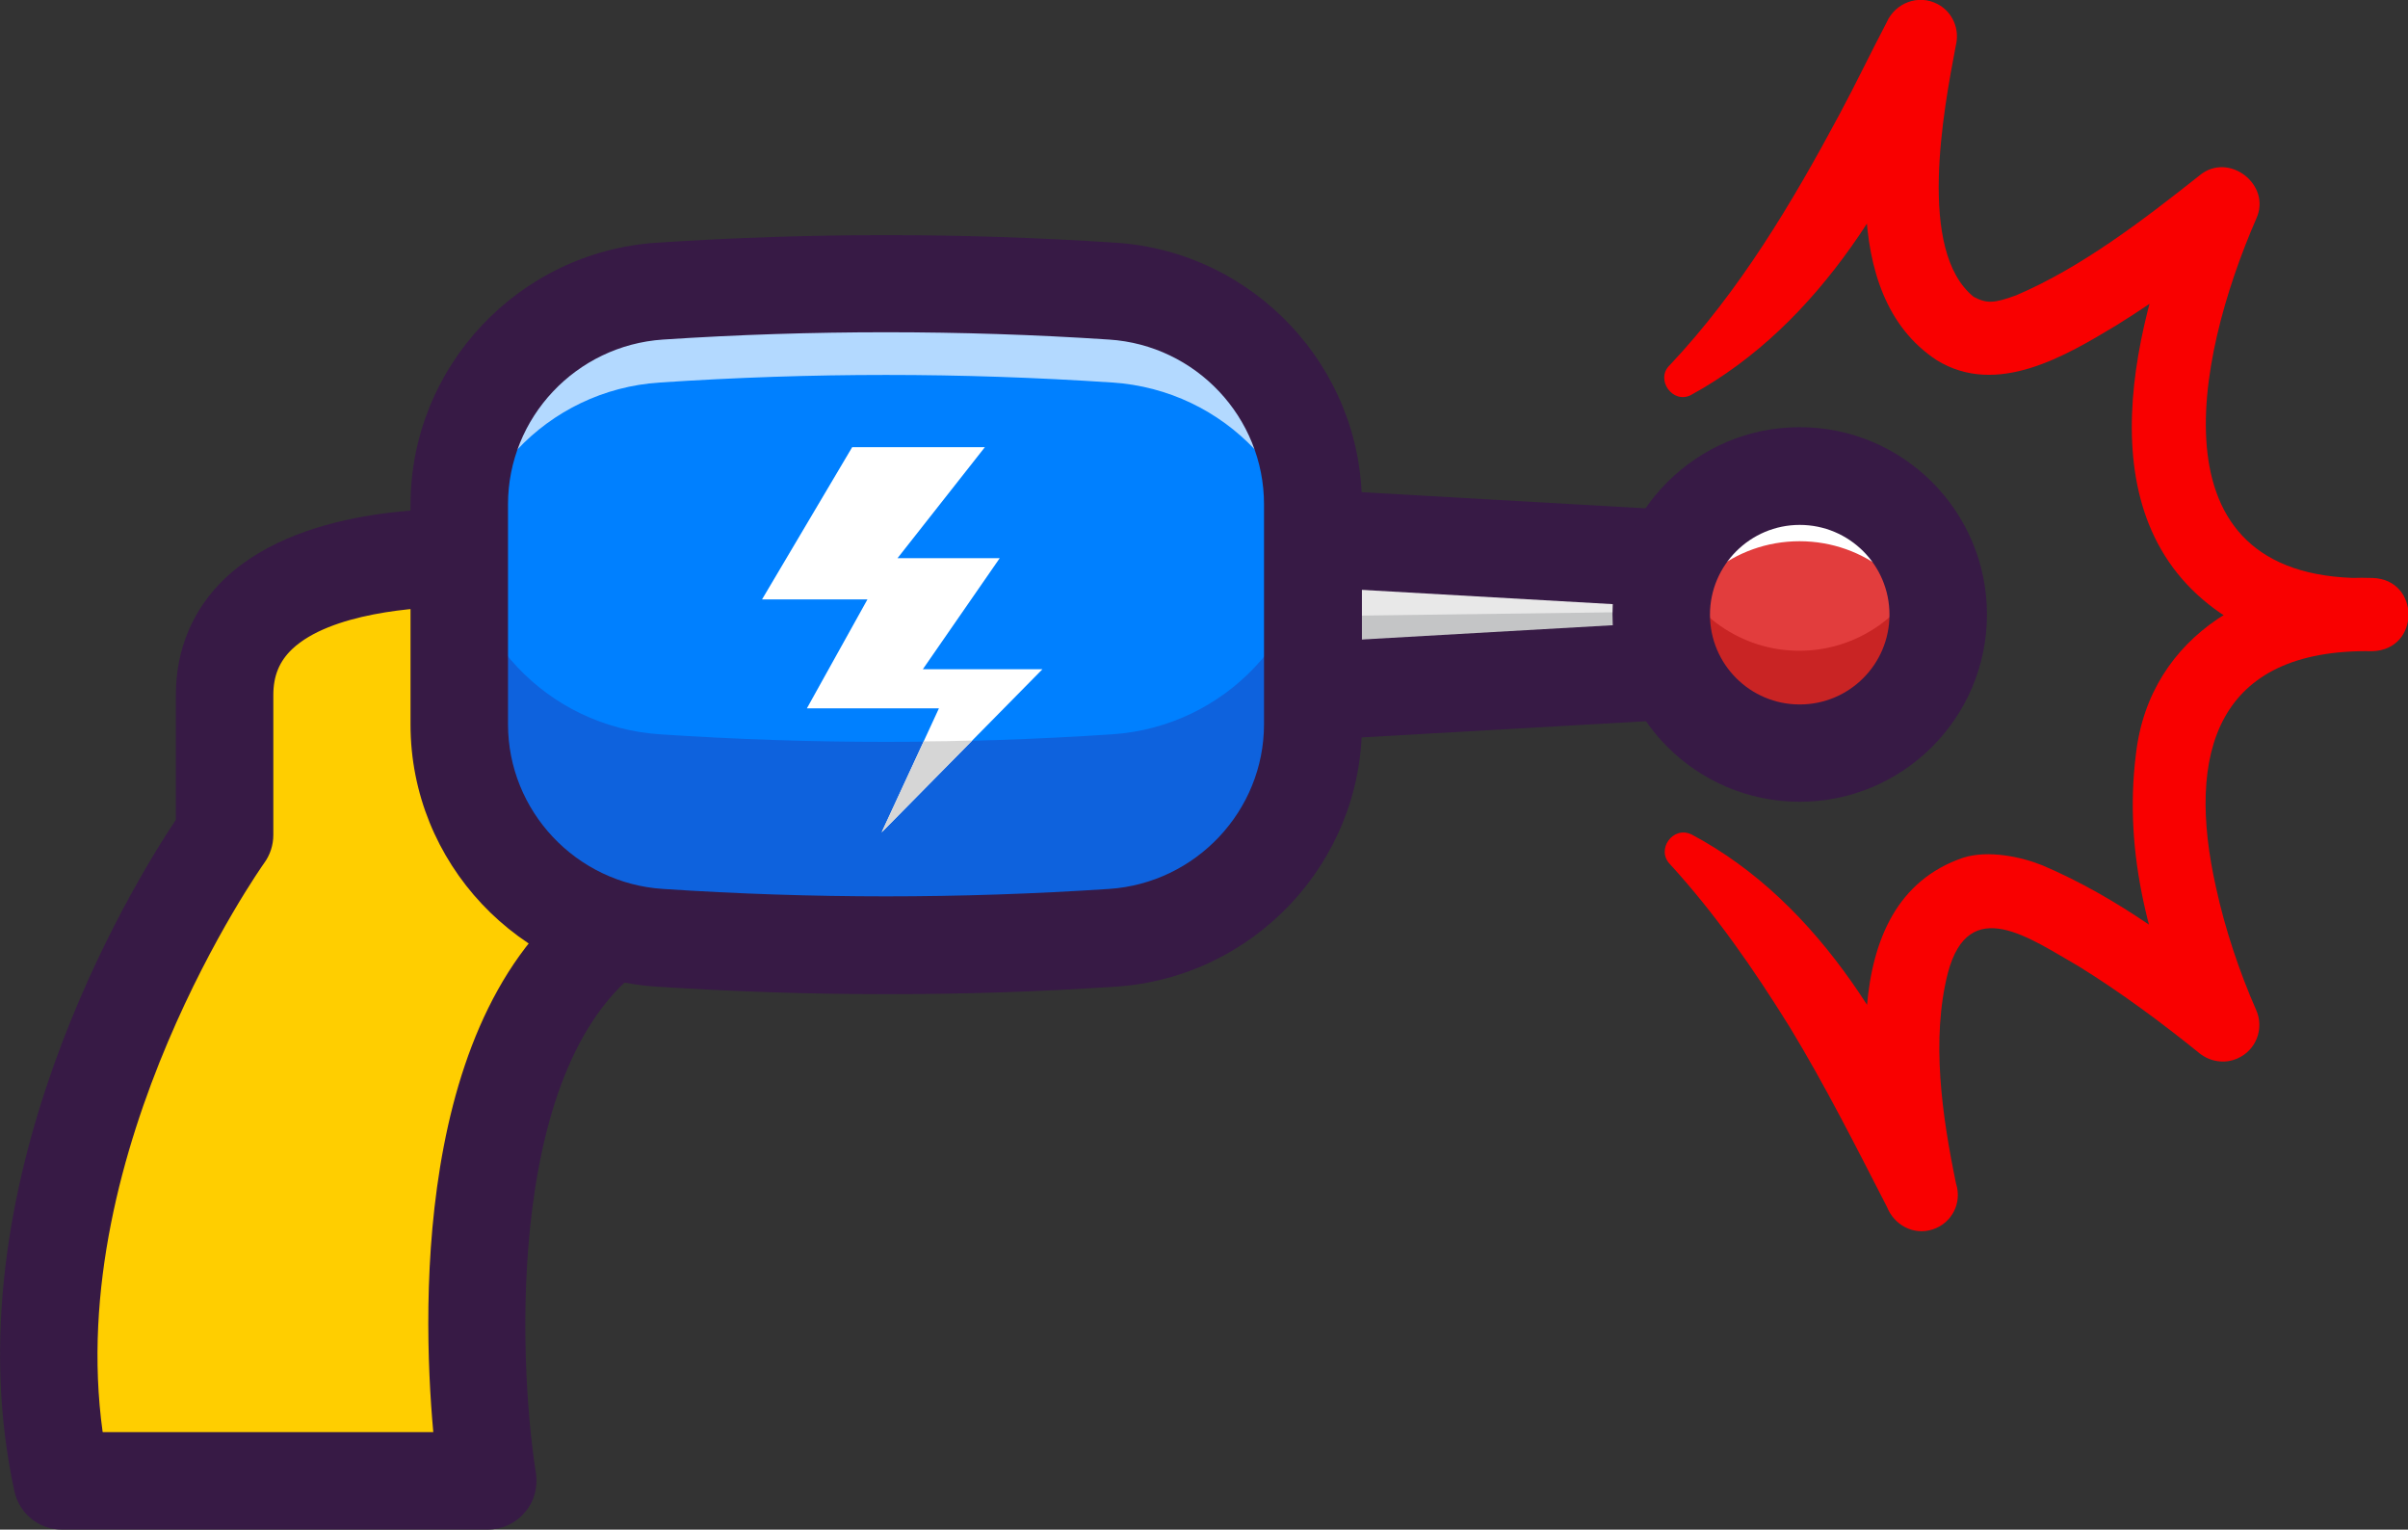 <?xml version="1.0" encoding="UTF-8"?>
<svg id="Layer_2" data-name="Layer 2" xmlns="http://www.w3.org/2000/svg" viewBox="0 0 112.15 71.22">
  <rect x="0" y="0" width="112.15" height="71.22" fill="#333333" stroke="none"/>
  <defs>
    <style>
      .cls-1 {
        fill: #0080ff;
      }

      .cls-2 {
        fill: #f90000;
      }

      .cls-3 {
        fill: #fff;
      }

      .cls-4 {
        fill: #e8e8e8;
      }

      .cls-5 {
        fill: #ffce00;
      }

      .cls-6 {
        fill: #c92424;
      }

      .cls-7 {
        fill: #c4c5c6;
      }

      .cls-8 {
        fill: #d6d6d6;
      }

      .cls-9 {
        fill: #e23d3d;
      }

      .cls-10 {
        fill: #0e62dd;
      }

      .cls-11 {
        fill: #371a45;
      }

      .cls-12 {
        opacity: .7;
      }
    </style>
  </defs>
  <g id="Layer_2-2" data-name="Layer 2">
    <g>
      <g>
        <path class="cls-5" d="m21.93,26s-11.47-.69-11.47,6.36v6.51S-.37,53.95,2.89,68.95h19.85s-3.29-20.51,6.76-26.31c10.05-5.8-7.56-16.64-7.56-16.64Z"/>
        <path class="cls-11" d="m22.73,71.22H2.89c-1.07,0-1.99-.74-2.22-1.79-3.09-14.23,5.45-28.15,7.52-31.26v-5.81c0-2.14.8-4.02,2.31-5.45,3.76-3.54,10.78-3.23,11.56-3.18.37.02.73.14,1.05.33,1.98,1.22,11.83,7.62,11.74,14.23-.02,1.78-.78,4.31-4.23,6.31-7.12,4.11-6.5,18.71-5.66,23.99.1.66-.08,1.33-.52,1.83-.43.51-1.06.8-1.73.8Zm-17.94-4.54h15.39c-.55-6.06-.87-20.78,8.18-26.01,1.94-1.12,1.96-2.11,1.96-2.44.04-2.88-5.12-7.44-9.08-9.98-1.85,0-5.86.3-7.63,1.97-.6.57-.88,1.25-.88,2.14v6.51c0,.48-.15.94-.43,1.32-.1.14-9.35,13.25-7.52,26.48Z"/>
      </g>
      <polygon class="cls-4" points="85.66 30.78 48.96 32.87 48.96 24.36 85.66 26.45 85.66 30.78"/>
      <polygon class="cls-7" points="85.66 28.37 85.66 30.78 48.96 32.86 48.96 28.85 85.66 28.37"/>
      <path class="cls-11" d="m48.96,35.14c-.58,0-1.14-.22-1.56-.62-.45-.43-.71-1.03-.71-1.65v-8.5c0-.62.26-1.22.71-1.65.45-.43,1.05-.66,1.69-.62l36.7,2.09c1.2.07,2.14,1.06,2.14,2.27v4.33c0,1.2-.94,2.2-2.14,2.27l-36.7,2.09s-.09,0-.13,0Zm36.7-4.36h0,0Zm-34.43-4.01v3.7l32.16-1.83v-.04l-32.16-1.83Z"/>
      <circle class="cls-9" cx="83.82" cy="28.61" r="6.45"/>
      <path class="cls-3" d="m90.26,28.61c0,.52-.06,1.03-.18,1.52-.68-2.83-3.22-4.93-6.27-4.93s-5.59,2.11-6.27,4.93c-.12-.48-.18-.99-.18-1.52,0-3.56,2.89-6.44,6.45-6.44s6.45,2.88,6.45,6.44Z"/>
      <path class="cls-6" d="m90.26,28.61c0,3.56-2.88,6.45-6.45,6.45s-6.45-2.88-6.45-6.45c0-.84.16-1.65.45-2.38.95,2.38,3.28,4.07,5.99,4.07s5.05-1.69,5.99-4.07c.3.73.45,1.54.45,2.38Z"/>
      <path class="cls-11" d="m83.82,37.33c-4.81,0-8.72-3.91-8.72-8.72s3.91-8.72,8.72-8.72,8.72,3.91,8.72,8.72-3.91,8.72-8.72,8.72Zm0-12.89c-2.3,0-4.18,1.87-4.18,4.18s1.87,4.18,4.18,4.18,4.18-1.87,4.18-4.18-1.87-4.18-4.18-4.18Z"/>
      <path class="cls-1" d="m51.81,43.67c-7.09.47-13.98.47-21.07,0-5.25-.34-9.35-4.68-9.35-9.94,0-3.41,0-6.83,0-10.24,0-5.26,4.1-9.59,9.35-9.94,7.09-.47,13.98-.47,21.07,0,5.25.34,9.35,4.68,9.35,9.94v10.24c0,5.26-4.1,9.59-9.35,9.94Z"/>
      <g class="cls-12">
        <path class="cls-3" d="m61.15,23.49v4.25c0-5.26-4.1-9.59-9.35-9.93-7.09-.47-13.98-.47-21.07,0-5.25.34-9.34,4.68-9.34,9.93v-4.25c0-5.26,4.1-9.59,9.34-9.94,7.1-.47,13.98-.47,21.07,0,5.25.35,9.35,4.68,9.35,9.94Z"/>
      </g>
      <path class="cls-10" d="m61.15,24.25v9.49c0,5.26-4.1,9.59-9.35,9.94-7.09.47-13.98.47-21.07,0-5.25-.35-9.34-4.68-9.34-9.94v-9.49c0,5.26,4.1,9.59,9.34,9.94,7.1.47,13.98.47,21.07,0,5.25-.35,9.35-4.68,9.35-9.94Z"/>
      <path class="cls-10" d="m45.28,34.48l-4.22,4.27,1.96-4.23c.75,0,1.5-.02,2.26-.04Z"/>
      <path class="cls-11" d="m41.27,46.29c-3.54,0-7.09-.12-10.68-.35-6.43-.42-11.47-5.78-11.47-12.2v-10.24c0-6.42,5.04-11.78,11.47-12.2,7.19-.47,14.18-.47,21.37,0,6.43.42,11.47,5.78,11.47,12.2v10.24c0,6.42-5.04,11.78-11.47,12.2-3.59.24-7.14.35-10.68.35Zm0-30.82c-3.45,0-6.89.11-10.39.34-4.05.27-7.22,3.64-7.22,7.67v10.24c0,4.04,3.17,7.41,7.22,7.67,6.99.46,13.78.46,20.77,0h0c4.05-.27,7.22-3.64,7.22-7.67v-10.24c0-4.04-3.17-7.41-7.22-7.67-3.49-.23-6.94-.34-10.39-.34Z"/>
      <polygon class="cls-3" points="39.69 20.82 35.49 27.91 40.4 27.91 37.58 32.98 43.73 32.98 41.06 38.76 48.55 31.16 42.98 31.16 46.56 25.99 41.8 25.99 45.87 20.82 39.69 20.82"/>
      <path class="cls-8" d="m45.28,34.48l-4.22,4.27,1.96-4.23c.75,0,1.5-.02,2.26-.04Z"/>
      <path class="cls-2" d="m78.76,38.84c6.13,3.25,9.73,9.76,12.23,15.98,0,0-3.22,1.08-3.22,1.08-.93-4.9-2.48-13.86,3.65-15.96,1.18-.38,2.74-.04,3.7.35,3.57,1.52,6.49,3.78,9.48,6.14l-2.63,2.03c-1.8-4.29-3.09-8.6-2.49-13.36.65-5.61,5.77-8.37,11-8.19,0,0,0,3.41,0,3.41-2.42-.03-4.89-.38-7.03-1.75-6.55-4.47-4.03-13.73-1.48-19.8,0,0,2.63,2.03,2.63,2.03-1.94,1.57-3.88,3.01-6.02,4.34-2.36,1.42-5.57,3.36-8.38,1.63-4.7-3.09-3.3-10.77-2.43-15.44,0,0,3.22,1.08,3.22,1.08-2.49,6.23-6.15,12.65-12.23,15.98-.85.45-1.69-.73-.99-1.39,3.25-3.45,5.68-7.53,7.91-11.69.75-1.4,1.44-2.84,2.19-4.27.4-.91,1.48-1.32,2.37-.85.71.37,1.04,1.18.85,1.93-.58,3.05-1.81,9.56.83,11.7.61.32.94.31,1.98-.07,3.05-1.3,5.91-3.5,8.54-5.58,1.35-1.13,3.38.43,2.64,2.02-2.86,6.57-4.99,17.03,5.42,16.72,2.22.07,2.24,3.33,0,3.41-7.28-.13-8.7,4.75-7.29,11.01.42,1.93,1.09,3.93,1.87,5.7.38.86,0,1.87-.87,2.25-.6.27-1.28.15-1.76-.23-1.78-1.44-3.7-2.86-5.64-4.06-2.26-1.29-5.11-3.39-6.09.31-.79,3.1-.27,6.66.38,9.81.29.89-.19,1.84-1.08,2.13-.9.3-1.81-.21-2.14-1.05-1.46-2.84-2.89-5.68-4.54-8.39-1.66-2.67-3.44-5.24-5.56-7.56-.67-.68.14-1.8.99-1.39h0Z"/>
    </g>
  </g>
</svg>